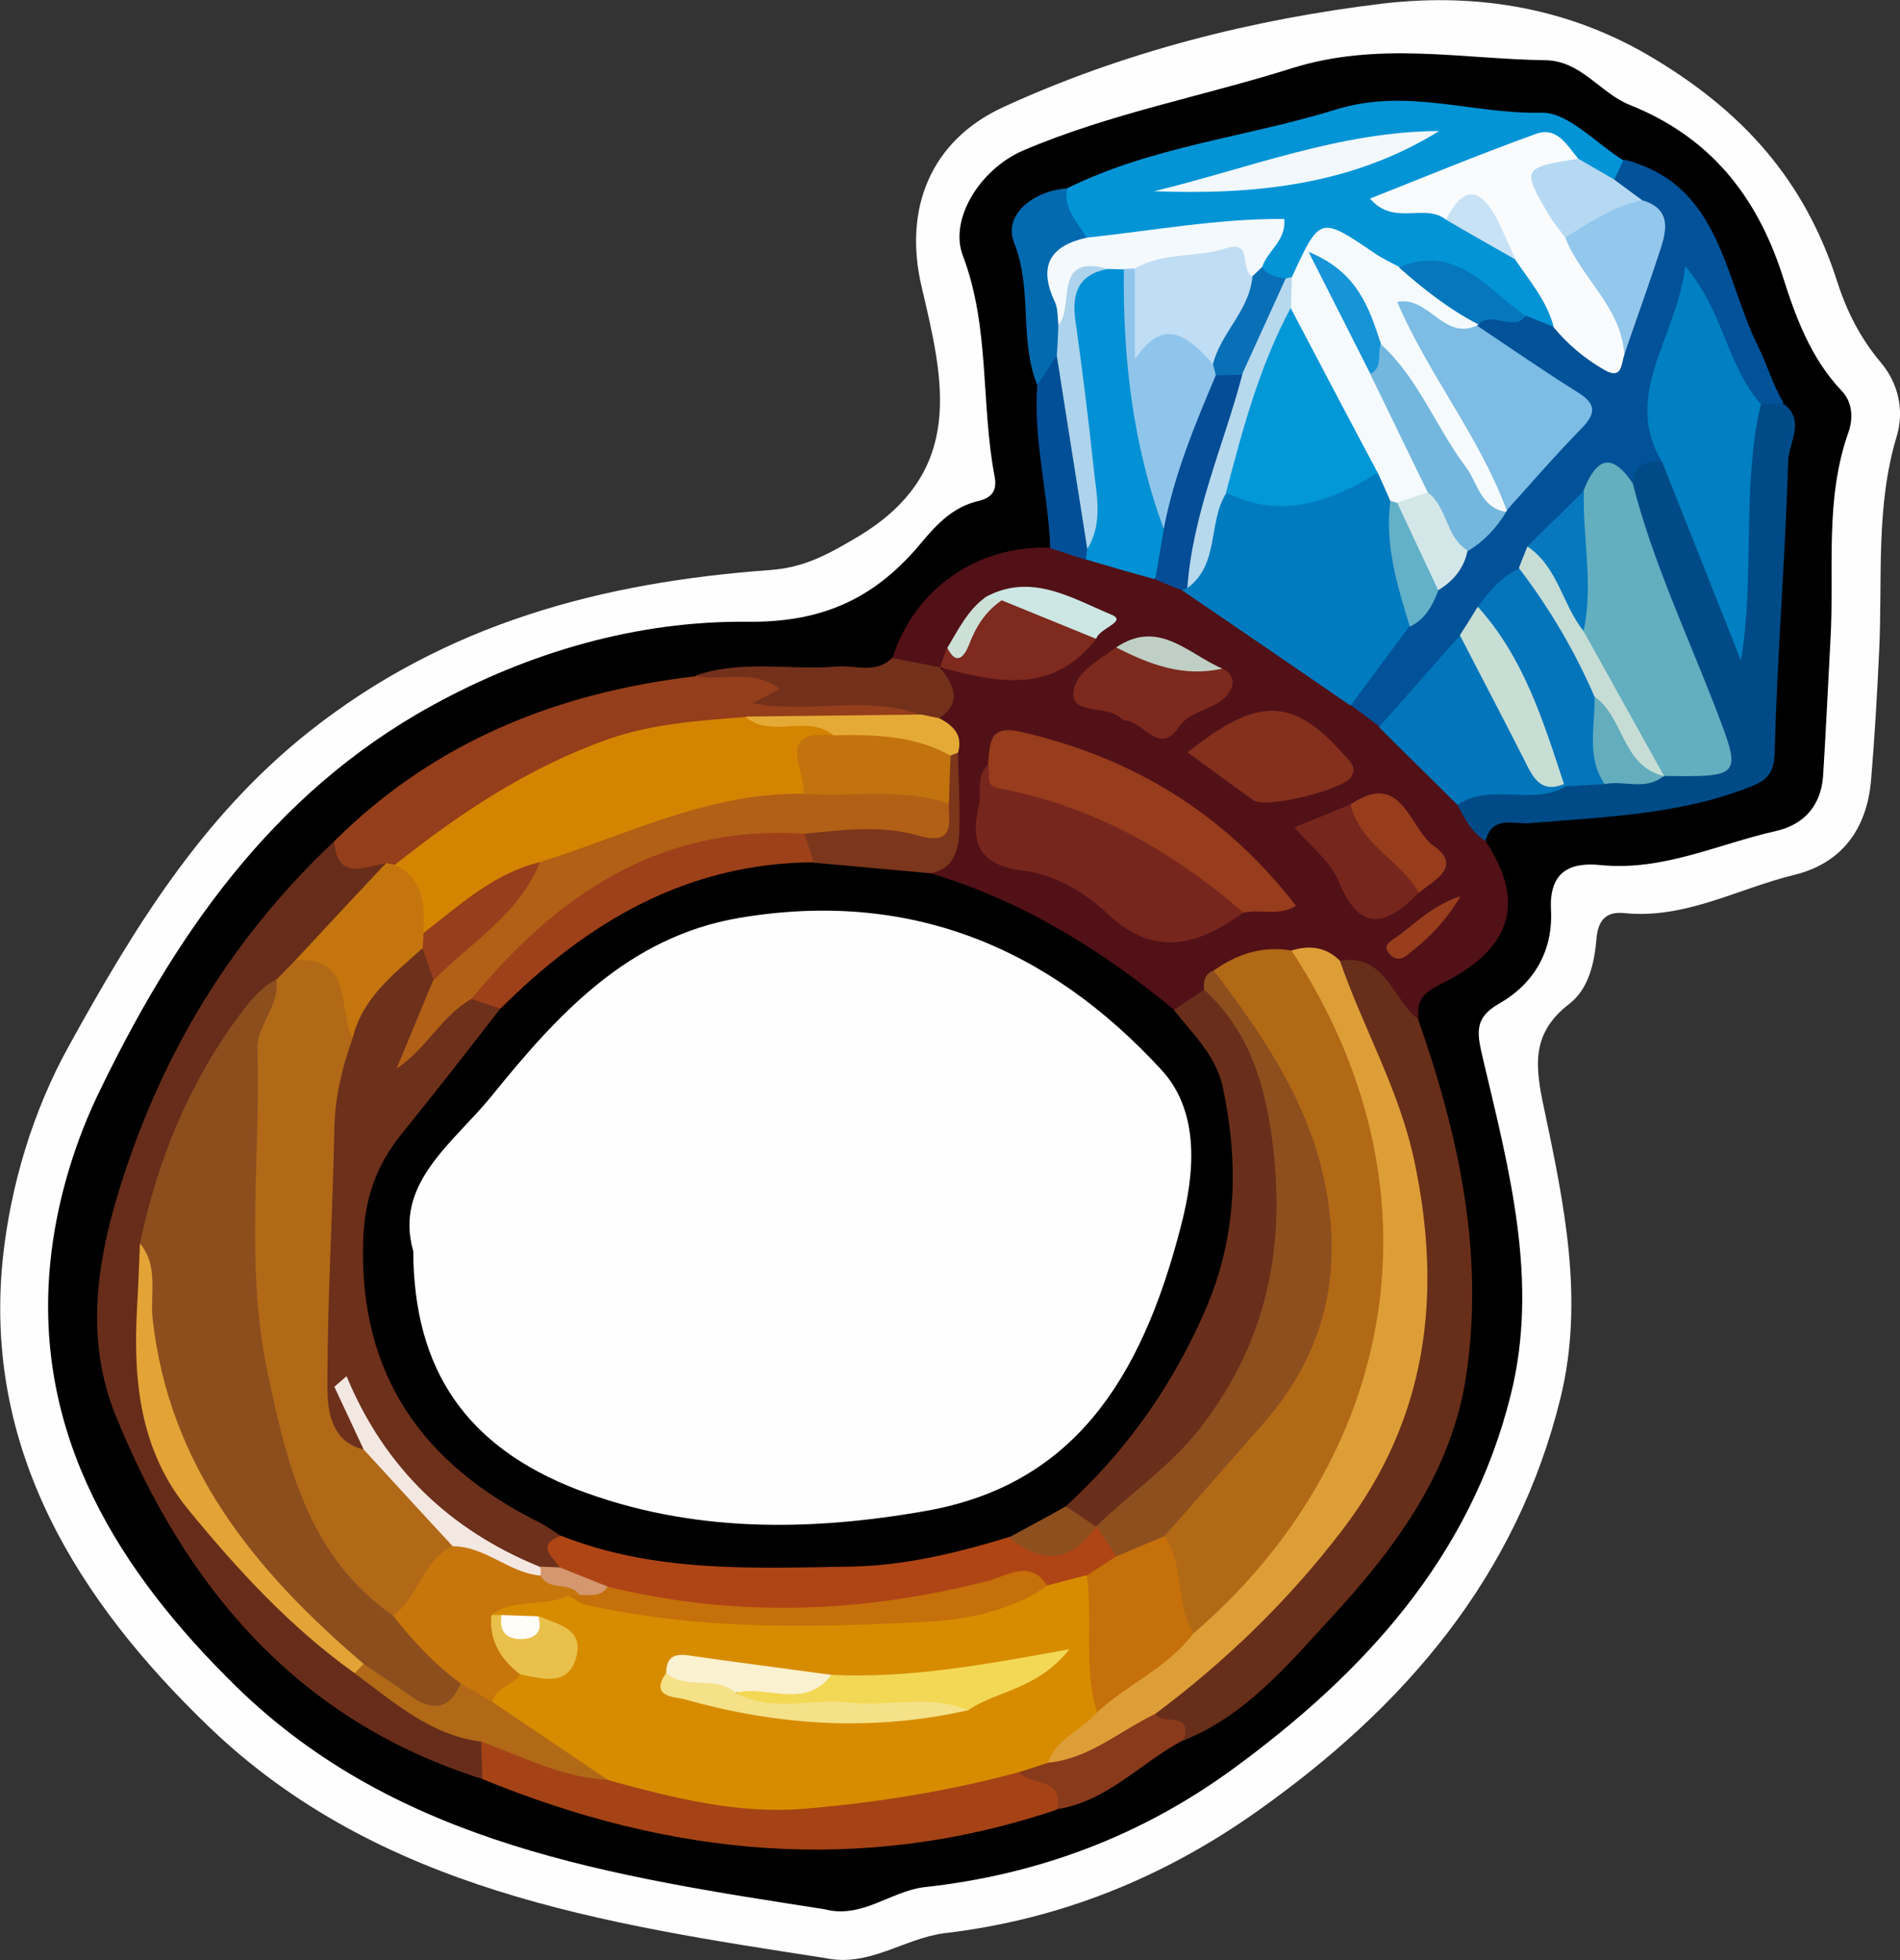 <?xml version="1.0" encoding="utf-8"?>
<!-- Generator: Adobe Illustrator 23.0.2, SVG Export Plug-In . SVG Version: 6.00 Build 0)  -->
<svg version="1.1" id="Camada_1" xmlns="http://www.w3.org/2000/svg" xmlns:xlink="http://www.w3.org/1999/xlink" x="0px" y="0px"
	 viewBox="0 0 46.71 48.17" style="enable-background:new 0 0 46.71 48.17;" xml:space="preserve">
<rect x="0" y="0" width="46.71" height="48.17" fill="#333333" stroke="none"/>
<style type="text/css">
	.st0{fill:#FEFEFE;}
	.st1{fill:#511117;}
	.st2{fill:#672D1A;}
	.st3{fill:#0394D6;}
	.st4{fill:#672E1A;}
	.st5{fill:#015298;}
	.st6{fill:#004B87;}
	.st7{fill:#943E1B;}
	.st8{fill:#A54316;}
	.st9{fill:#73311C;}
	.st10{fill:#046AAF;}
	.st11{fill:#883A1B;}
	.st12{fill:#034F97;}
	.st13{fill:#010000;}
	.st14{fill:#B26916;}
	.st15{fill:#DE9E37;}
	.st16{fill:#007BBF;}
	.st17{fill:#8E4F1E;}
	.st18{fill:#692F1B;}
	.st19{fill:#77261D;}
	.st20{fill:#973C1C;}
	.st21{fill:#0291D4;}
	.st22{fill:#0176BB;}
	.st23{fill:#84301D;}
	.st24{fill:#7D291D;}
	.st25{fill:#7F2A1F;}
	.st26{fill:#054D96;}
	.st27{fill:#7C361C;}
	.st28{fill:#973D1C;}
	.st29{fill:#E5AA35;}
	.st30{fill:#CCE7E3;}
	.st31{fill:#C0CFC5;}
	.st32{fill:#993E1D;}
	.st33{fill:#CDE0D8;}
	.st34{fill:#8D4E1E;}
	.st35{fill:#B16917;}
	.st36{fill:#E3A336;}
	.st37{fill:#C4750E;}
	.st38{fill:#F5FAFC;}
	.st39{fill:#F9FBFD;}
	.st40{fill:#F3F9FC;}
	.st41{fill:#F2F8FC;}
	.st42{fill:#B6D9EE;}
	.st43{fill:#B6D9F3;}
	.st44{fill:#0677BC;}
	.st45{fill:#0970B7;}
	.st46{fill:#C8E2F5;}
	.st47{fill:#63AEBF;}
	.st48{fill:#007FC2;}
	.st49{fill:#7CBCE5;}
	.st50{fill:#0575BB;}
	.st51{fill:#74B7DE;}
	.st52{fill:#94C7EC;}
	.st53{fill:#C7DED5;}
	.st54{fill:#C6DDD6;}
	.st55{fill:#0578BE;}
	.st56{fill:#D3E6E8;}
	.st57{fill:#63B0C9;}
	.st58{fill:#63ADBD;}
	.st59{fill:#D48400;}
	.st60{fill:#D78C00;}
	.st61{fill:#ADD4EC;}
	.st62{fill:#6D301B;}
	.st63{fill:#AF4515;}
	.st64{fill:#9E4019;}
	.st65{fill:#C5700B;}
	.st66{fill:#0297D7;}
	.st67{fill:#90C5EB;}
	.st68{fill:#B16016;}
	.st69{fill:#C3730E;}
	.st70{fill:#C7760C;}
	.st71{fill:#F3E7E1;}
	.st72{fill:#973E1C;}
	.st73{fill:#1594D8;}
	.st74{fill:#BFDDF4;}
	.st75{fill:#F3D855;}
	.st76{fill:#F5E188;}
	.st77{fill:#FAF1D0;}
	.st78{fill:#E9C04B;}
	.st79{fill:#FEFDF8;}
	.st80{fill:#D4976E;}
</style>
<g>
	<path class="st0" d="M20.29,48.12c-5.44-0.84-10.97-1.66-15.16-5.69c-3.2-3.08-5.55-6.79-5.06-11.51c0.19-1.78,0.73-3.6,1.62-5.21
		c1.58-2.86,3.25-5.62,5.91-7.73c3.36-2.66,7.2-3.67,11.32-3.97c0.85-0.06,1.43-0.38,2.17-0.82c2.68-1.6,2.1-3.87,1.57-6.13
		c-0.46-1.93,0.22-3.61,2.01-4.43c2.96-1.36,6.15-2.16,9.31-2.54c2.1-0.25,4.38,0.01,6.53,1.26c2.34,1.37,3.86,3.08,4.66,5.58
		c0.23,0.72,0.57,1.39,1.07,1.98c0.43,0.51,0.58,1.18,0.39,1.81c-0.52,1.72-0.35,3.48-0.43,5.23c-0.05,1.07-0.11,2.14-0.2,3.21
		c-0.1,1.19-0.7,2.05-1.89,2.34c-1.39,0.34-2.68,1.09-4.17,0.94c-0.47-0.05-0.65,0.19-0.69,0.61c-0.05,0.61-0.19,1.25-0.67,1.62
		c-0.95,0.73-0.84,1.54-0.62,2.57c0.49,2.33,0.99,4.69,0.41,7.09c-1.08,4.42-3.83,7.61-7.46,10.18c-2.33,1.65-4.88,2.67-7.7,3
		C22.22,47.64,21.36,48.35,20.29,48.12z"/>
	<path d="M20.27,46.92c-5.2-0.81-10.48-1.58-14.46-5.47c-2.87-2.81-5.01-6.16-4.57-10.46c0.14-1.36,0.54-2.75,1.12-3.99
		c1.88-3.94,4.31-7.49,8.26-9.66c2.4-1.32,5.06-2.09,7.77-2.06c1.88,0.02,3.15-0.61,4.25-1.93c0.39-0.47,0.8-0.9,1.42-1.04
		c0.33-0.08,0.46-0.26,0.39-0.61c-0.34-1.79-0.11-3.66-0.78-5.42c-0.34-0.89,0.42-2.12,1.48-2.58c2.13-0.91,4.41-1.33,6.6-2.02
		c2.13-0.67,4.16-0.23,6.24-0.2c0.88,0.01,1.35,0.81,2.08,1.1c1.95,0.78,3.11,2.21,3.75,4.19c0.32,1.01,0.69,2.03,1.46,2.84
		c0.27,0.28,0.28,0.69,0.16,1.02c-0.59,1.67-0.34,3.4-0.44,5.1c-0.06,1.11-0.11,2.22-0.18,3.33c-0.05,0.73-0.46,1.2-1.15,1.36
		c-1.43,0.32-2.78,0.99-4.31,0.84c-0.78-0.08-1.28,0.17-1.23,1.11c0.05,0.99-0.41,1.8-1.27,2.29c-0.65,0.37-0.54,0.76-0.4,1.37
		c0.64,2.71,1.38,5.46,0.68,8.25c-0.99,3.99-3.61,6.84-6.84,9.2c-2.28,1.66-4.82,2.6-7.6,2.9C21.88,46.49,21.18,47.16,20.27,46.92z"
		/>
	<path class="st1" d="M21.94,16.17c0.54-1.7,2.09-2.78,3.88-2.71c0.34-0.19,0.66-0.01,0.99,0.06c0.53,0.17,1.09,0.27,1.62,0.46
		c0.26,0.1,0.52,0.22,0.76,0.36c1.35,0.96,2.88,1.64,4.1,2.79c0.25,0.21,0.53,0.38,0.78,0.59c0.63,0.61,1.25,1.22,1.85,1.85
		c0.32,0.3,0.42,0.73,0.6,1.1c0.95,1.42,0.68,2.54-0.84,3.38c-0.41,0.23-0.91,0.35-0.8,0.99c-0.88-0.09-1.04-1.31-2-1.26
		c-0.37-0.06-0.73-0.13-1.11-0.12c-0.58-0.03-1.14,0.06-1.63,0.39c-0.18,0.12-0.29,0.3-0.42,0.47c-0.25,0.27-0.56,0.38-0.92,0.41
		c-0.15-0.05,0.01,0.07-0.12-0.01c-1.83-1.22-3.64-2.48-5.76-3.19c-0.1-0.03-0.1-0.2-0.09-0.32c0.61-0.81,0.44-1.75,0.46-2.66
		c0.05-0.39-0.18-0.71-0.28-1.07c0.17-0.43-0.06-0.93,0.2-1.35c0.35-0.17,0.71-0.04,1.04,0.02c0.98,0.2,1.78-0.03,2.41-0.82
		c-0.48-1.01-1.33-0.75-2.13-0.62c-0.49,0.25-0.7,0.73-1.01,1.14c-0.15,0.16-0.33,0.29-0.48,0.45
		C22.59,16.63,22.24,16.48,21.94,16.17z"/>
	<path class="st2" d="M11.86,43.72c-4.54-1.43-7.3-4.7-9.02-8.94c-0.73-1.81-0.49-3.68,0.1-5.57c1.03-3.32,2.75-6.15,5.26-8.52
		c0.37,0.29,0.85,0.31,1.26,0.5c-0.18,1.23-1.38,1.66-2.01,2.54c-0.2,0.2-0.4,0.4-0.59,0.6c-1.7,1.8-2.66,3.95-3.09,6.37
		c-0.03,0.4,0.03,0.81-0.03,1.2c-0.52,3.6,1.5,5.94,3.99,8.05c0.37,0.31,0.72,0.63,1.09,0.94c0.95,0.81,2.13,1.26,3.14,1.97
		C12.1,43.15,12.1,43.45,11.86,43.72z"/>
	<path class="st3" d="M26.23,4.63c2.1-1.04,4.43-1.26,6.62-1.94c1.75-0.54,3.37,0.12,5.04,0.08c0.66-0.02,1.35,0.76,2.02,1.17
		c0.11,0.27-0.03,0.42-0.25,0.54c-0.43,0.02-0.73-0.26-1.07-0.45c-0.41-0.4-0.86-0.47-1.4-0.24c-0.87,0.36-1.75,0.69-2.63,1.12
		c0.38,0,0.74,0.1,1.07,0.27c0.59,0.33,1.15,0.71,1.75,1.03c0.52,0.5,1,1.01,0.9,1.82c-0.28,0.21-0.55,0.09-0.81-0.05
		c-0.99-0.6-1.85-1.51-3.18-1.28c-0.12-0.02-0.26-0.02-0.34-0.1c-0.88-0.83-1.6-0.69-2.2,0.33c-0.11,0.04-0.23,0.06-0.35,0.06
		c-0.26-0.04-0.44-0.16-0.49-0.44c0.25-0.74,0-0.96-0.77-0.86c-1.16,0.15-2.31,0.53-3.51,0.25C26.18,5.61,25.86,5.22,26.23,4.63z"/>
	<path class="st4" d="M32.94,23.61c1.13-0.18,1.29,0.95,1.92,1.43c1.01,2.87,1.65,5.82,1.17,8.86c-0.37,2.31-1.74,4.16-3.29,5.84
		c-1.07,1.16-2.1,2.41-3.64,3.03c-0.19-0.33-0.91-0.21-0.73-0.85c0.91-1.01,1.96-1.86,2.93-2.81c3.67-3.61,4.28-7.8,2.58-12.53
		C33.54,25.61,32.66,24.79,32.94,23.61z"/>
	<path class="st5" d="M37.52,7.76c0.23,0.09,0.46,0.19,0.69,0.28c0.59-0.1,0.83,0.99,1.55,0.44c0.24-0.66,0.42-1.35,0.64-2.02
		c0.15-0.45,0.26-0.92-0.17-1.31c-0.21-0.23-0.62-0.31-0.54-0.75c0.08-0.16,0.15-0.32,0.23-0.48c2.38,0.6,2.46,2.89,3.3,4.59
		c0.22,0.44,0.36,0.94,0.62,1.38c-0.13,0.15-0.29,0.18-0.48,0.15c-1.09-0.53-1.11-1.75-1.71-2.66c-0.59,1.27-1.06,2.52-0.66,3.92
		c-0.2,0.28-0.5,0.42-0.78,0.58c-0.37,0.03-0.81-0.22-1.08,0.25c-0.43,0.51-0.93,0.94-1.37,1.43c-0.13,0.16-0.24,0.33-0.35,0.5
		c-0.27,0.36-0.63,0.65-0.86,1.04c-0.17,0.26-0.35,0.51-0.51,0.78c-0.63,0.73-1.19,1.55-2.12,1.98c-0.23-0.17-0.46-0.35-0.7-0.52
		c0.04-0.9,0.77-1.37,1.25-1.99c0.3-0.28,0.51-0.64,0.76-0.96c0.28-0.29,0.54-0.59,0.75-0.94c0.25-0.33,0.56-0.6,0.82-0.93
		c0.06-0.09,0.13-0.17,0.19-0.26c0.31-0.45,0.7-0.85,1.08-1.24c0.82-0.85,0.79-1.01-0.23-1.67c-0.52-0.34-1.12-0.59-1.49-1.12
		c-0.06-0.09-0.09-0.2-0.1-0.31C36.6,7.34,37.09,7.79,37.52,7.76z"/>
	<path class="st6" d="M43.29,9.93c0.18-0.01,0.36-0.01,0.54-0.02c0.58,0.42,0.14,0.97,0.13,1.43c-0.07,2.38-0.27,4.75-0.33,7.13
		c-0.01,0.65-0.29,0.75-0.77,0.93c-1.7,0.63-3.48,0.68-5.26,0.83c-0.39,0.03-0.92-0.2-1.08,0.44c-0.34-0.22-0.52-0.55-0.69-0.9
		c0.25-0.59,0.79-0.54,1.29-0.58c0.42-0.03,0.85,0.03,1.27-0.11c0.31-0.08,0.62-0.11,0.94-0.11c0.47-0.01,0.95,0.05,1.41-0.1
		c0.11-0.04,0.22-0.06,0.34-0.08c1.17-0.21,1.22-0.28,0.8-1.36c-0.56-1.45-1.17-2.87-1.68-4.34c-0.14-0.4-0.4-0.81-0.05-1.23
		c0.02-0.48,0.35-0.53,0.73-0.51c0.54,0.17,0.66,0.66,0.81,1.11c0.31,0.89,0.64,1.78,1.04,2.67c0-1.17-0.03-2.31,0.01-3.46
		C42.75,11.05,42.73,10.4,43.29,9.93z"/>
	<path class="st7" d="M9.49,21.22c-0.53,0.07-1.19,0.44-1.28-0.54c2.46-2.45,5.48-3.66,8.88-4.06c0.58-0.18,1.18-0.09,1.77-0.06
		c0.27,0.01,0.45,0.21,0.41,0.48c-0.02,0.14-0.2,0.22-0.37,0.15c-0.04-0.01-0.06-0.05-0.09-0.07c0.01,0.02,0.02,0.05,0.06,0.17
		c0.92-0.32,1.89-0.33,2.86-0.24c0.38,0.04,0.93-0.06,0.91,0.62c-1.3,0.57-2.67,0.14-4,0.28c-2.72-0.04-5.1,0.92-7.28,2.47
		c-0.48,0.34-0.91,0.77-1.51,0.92C9.71,21.33,9.59,21.3,9.49,21.22z"/>
	<path class="st8" d="M11.86,43.72c-0.01-0.3-0.02-0.61-0.03-0.91c1.18-0.19,2.15,0.69,3.3,0.67c2.86,0.84,5.72,0.7,8.58,0.03
		c0.42-0.1,0.85-0.22,1.29-0.17c0.52,0.21,1.44,0.07,0.99,1.13C21.18,46.09,16.48,45.62,11.86,43.72z"/>
	<path class="st9" d="M22.64,17.57c-1.32-0.5-2.71-0.02-4.14-0.29c0.24-0.12,0.43-0.22,0.68-0.35c-0.69-0.51-1.44-0.17-2.1-0.32
		c1.15-0.41,2.34-0.13,3.5-0.23c0.45-0.04,0.95,0.19,1.35-0.21c0.39,0.08,0.79,0.15,1.18,0.23l0,0c0.33,0.43,0.57,0.85-0.03,1.26
		C22.91,17.75,22.76,17.73,22.64,17.57z"/>
	<path class="st10" d="M26.23,4.63c-0.09,0.51,0.27,0.84,0.49,1.22c-0.79,0.6-0.46,1.42-0.43,2.19c0,0.24-0.04,0.47-0.1,0.7
		c-0.17,0.3-0.15,0.78-0.69,0.72c-0.45-1.11-0.11-2.34-0.57-3.5C24.66,5.29,25.39,4.69,26.23,4.63z"/>
	<path class="st11" d="M25.99,44.46c0.17-0.81-0.68-0.56-0.95-0.92c0.14-0.29,0.42-0.4,0.7-0.49c0.97-0.07,1.64-1.01,2.66-0.94
		c0.16,0.3,0.94-0.07,0.7,0.65C28.05,43.31,27.23,44.27,25.99,44.46z"/>
	<path class="st12" d="M25.5,9.46c0.16-0.24,0.32-0.49,0.49-0.73c0.71,0.85,0.56,1.94,0.77,2.92c0.12,0.57,0.15,1.17,0.15,1.76
		c-0.04,0.13-0.1,0.25-0.2,0.35c-0.3-0.1-0.59-0.19-0.89-0.29C25.77,12.12,25.4,10.81,25.5,9.46z"/>
	<path class="st13" d="M22.87,21.46c2.25,0.67,4.2,1.88,6,3.36c0.76,0.17,1.1,0.76,1.32,1.41c0.56,1.67,0.69,3.36,0.1,5.04
		c-0.79,2.3-1.96,4.36-3.91,5.89c-0.52,0.38-1.11,0.63-1.69,0.9c-3.63,1.08-7.27,1.13-10.9,0c-1.61-0.82-3.04-1.84-4.13-3.34
		c-1.3-1.79-1.38-5.3-0.02-7.03c0.81-1.03,1.66-2.03,2.43-3.09c2.2-2.31,4.83-3.68,8.07-3.74C21.08,20.93,22.04,20.89,22.87,21.46z"
		/>
	<path class="st14" d="M29.84,23.85c0.58-0.41,1.2-0.61,1.91-0.49c1.11,0.62,1.47,1.79,1.82,2.84c1.67,5.08,0.47,9.54-3.13,13.42
		c-0.3,0.32-0.65,0.6-1.12,0.63c-0.86-0.61-0.63-1.6-0.83-2.43c0.03-0.53,0.39-0.85,0.73-1.19c0.45-0.45,0.83-0.97,1.27-1.42
		c2.9-3.03,2.25-6.88-0.05-9.99C30.13,24.81,29.75,24.43,29.84,23.85z"/>
	<path class="st15" d="M29.33,40.15c4.99-4.28,6.29-10.91,2.42-16.79c0.44-0.14,0.85-0.09,1.19,0.25c0.57,1.65,1.46,3.17,1.83,4.92
		c0.7,3.3,0.32,6.34-1.77,9.07c-1.32,1.73-2.86,3.22-4.6,4.52c-0.88,0.42-1.63,1.11-2.65,1.2c-0.12-0.81,0.63-0.98,1.04-1.4
		C27.61,41.29,28.35,40.54,29.33,40.15z"/>
	<path class="st16" d="M34.65,15.39c-0.48,0.65-0.97,1.3-1.45,1.95c-1.38-0.95-2.77-1.9-4.15-2.84c0.02-0.05,0.03-0.11,0.05-0.16
		c0.46-0.71,0.29-1.69,0.96-2.32c1.36,0.28,2.62-0.22,3.92-0.47c0.3,0.19,0.41,0.47,0.47,0.8C34.3,13.38,34.98,14.35,34.65,15.39z"
		/>
	<path class="st17" d="M29.84,23.85c1.18,1.56,2.28,3.15,2.71,5.12c0.49,2.27,0.04,4.26-1.48,6c-0.81,0.93-1.63,1.85-2.44,2.78
		c-0.22,0.57-0.67,0.71-1.23,0.65c-0.42-0.18-0.51-0.53-0.52-0.93c0.34-0.76,1.08-1.15,1.61-1.73c1.45-1.55,2.61-3.29,2.57-5.49
		c-0.03-1.85,0.06-3.79-1.26-5.37c-0.13-0.15-0.12-0.38-0.2-0.56C29.58,24.11,29.62,23.93,29.84,23.85z"/>
	<path class="st18" d="M29.6,24.32c1.14,1.04,1.52,2.38,1.7,3.89c0.3,2.56-0.2,4.84-1.8,6.89c-0.74,0.95-1.72,1.6-2.56,2.42
		c-0.05,0.02-0.11,0.04-0.16,0.06c-0.31-0.07-0.52-0.23-0.58-0.56c1.49-1.36,2.62-2.96,3.43-4.82c0.78-1.8,0.83-3.61,0.43-5.49
		c-0.17-0.78-0.74-1.3-1.2-1.89C29.11,24.65,29.36,24.49,29.6,24.32z"/>
	<path class="st19" d="M30.57,22.43c-1.11,0.79-2.18,1.13-3.35,0.02c-0.57-0.54-1.3-0.96-2.1-1.06c-1.04-0.13-1.27-0.67-1.06-1.58
		c0.08-0.34-0.08-0.72,0.23-1.01c1.47,0.64,3.03,1.05,4.43,1.88C29.49,21.12,30.2,21.59,30.57,22.43z"/>
	<path class="st20" d="M30.57,22.43c-1.75-1.52-3.72-2.63-6.03-3.06c-0.35-0.06-0.18-0.38-0.25-0.58c0.05-0.48-0.01-0.99,0.79-0.81
		c2.76,0.63,5.03,2.01,6.78,4.28C31.43,22.53,30.98,22.33,30.57,22.43z"/>
	<path class="st21" d="M26.7,13.75c0.01-0.09,0.02-0.18,0.03-0.27c0.15-1.23-0.14-2.44-0.35-3.63c-0.13-0.76-0.1-1.5-0.15-2.25
		c-0.04-0.66,0.25-1.06,0.89-1.2c0.22-0.03,0.42,0,0.6,0.13c0.16,0.19,0.25,0.42,0.23,0.66c-0.14,1.98,0.51,3.84,0.84,5.74
		c0.05,0.49-0.03,0.95-0.42,1.3C27.83,14.08,27.27,13.92,26.7,13.75z"/>
	<path class="st22" d="M38.5,19.32c-0.83,0.5-1.85-0.1-2.67,0.46c-0.64-0.64-1.29-1.27-1.93-1.91c0.67-0.75,1.33-1.51,2-2.26
		c0.67,0.21,0.72,0.88,1.01,1.36c0.47,0.76,0.66,1.7,1.51,2.2C38.45,19.22,38.47,19.27,38.5,19.32z"/>
	<path class="st23" d="M29.19,18.49c0.18-0.14,0.28-0.21,0.37-0.28c1.48-1.08,2.31-1,3.51,0.37c0.13,0.15,0.29,0.27,0.15,0.51
		c-0.18,0.31-2.08,0.79-2.4,0.58C30.31,19.31,29.81,18.93,29.19,18.49z"/>
	<path class="st24" d="M30.05,16.43c0.27,0.13,0.32,0.35,0.17,0.58c-0.29,0.46-0.92,0.39-1.24,0.86c-0.48,0.71-0.86-0.13-1.31-0.16
		c-0.04,0-0.08-0.03-0.1-0.05c-0.35-0.33-1.16-0.11-1.18-0.57c-0.03-0.53,0.62-0.86,1.06-1.19C28.37,15.79,29.16,16.38,30.05,16.43z
		"/>
	<path class="st25" d="M26.95,15.7c-1.07,1.38-2.45,1.07-3.84,0.7c0,0,0,0,0,0c0.06-0.16,0.11-0.32,0.17-0.48
		c0.62-0.25,0.71-1.07,1.37-1.28C25.52,14.77,26.35,14.99,26.95,15.7z"/>
	<path class="st26" d="M28.4,14.24c0.07-0.41,0.14-0.82,0.21-1.23c-0.11-1.48,0.28-2.8,1.26-3.94c0.26-0.09,0.5-0.07,0.72,0.1
		c0.18,0.44,0.06,0.86-0.09,1.26c-0.48,1.33-0.89,2.68-1.32,4.02c-0.04,0.02-0.08,0.04-0.13,0.05
		C28.83,14.42,28.62,14.33,28.4,14.24z"/>
	<path class="st19" d="M34.88,21.94c-0.8,0.82-1.45,1-1.98-0.3c-0.19-0.47-0.67-0.83-1.08-1.31c0.52-0.21,0.95-0.38,1.38-0.56
		C33.84,20.43,34.71,20.91,34.88,21.94z"/>
	<path class="st27" d="M22.87,21.46c-0.96-0.09-1.91-0.17-2.87-0.26c-0.19-0.22-0.43-0.43-0.24-0.77c0.73-0.42,1.51-0.37,2.31-0.27
		c0.4,0.05,0.92,0.24,0.97-0.48c0.02-0.36,0.01-0.72,0.19-1.04c0.08-0.11,0.18-0.16,0.32-0.14c0.01,0.67,0.06,1.34,0.03,2.01
		C23.55,20.95,23.41,21.37,22.87,21.46z"/>
	<path class="st28" d="M34.88,21.94c-0.46-0.8-1.44-1.19-1.68-2.17c1.27-0.87,1.44,0.59,2.05,1.02
		C35.96,21.3,35.26,21.63,34.88,21.94z"/>
	<path class="st29" d="M23.55,18.5c-0.06,0.02-0.12,0.04-0.18,0.07c-0.99,0.14-1.94-0.24-2.92-0.26c-0.41-0.13-0.84-0.11-1.25-0.16
		c-0.35-0.04-0.81,0.03-0.86-0.54c1.44-0.02,2.87-0.03,4.31-0.05c0.15,0.03,0.3,0.06,0.44,0.09C23.44,17.83,23.68,18.07,23.55,18.5z
		"/>
	<path class="st30" d="M26.95,15.7c-0.78-0.32-1.55-0.63-2.33-0.95c-0.16,0.09-0.3,0.07-0.42-0.06c1.13-0.64,2.15,0.01,3.11,0.41
		C27.75,15.27,27.01,15.44,26.95,15.7z"/>
	<path class="st31" d="M30.05,16.43c-0.95,0.22-1.79-0.1-2.61-0.52C28.49,15.2,29.22,16.08,30.05,16.43z"/>
	<path class="st32" d="M35.91,22.02c-0.43,0.72-0.88,1.11-1.34,1.47c-0.14,0.11-0.3,0.09-0.42-0.06c-0.14-0.17-0.03-0.26,0.12-0.36
		C34.75,22.75,35.13,22.29,35.91,22.02z"/>
	<path class="st33" d="M24.21,14.69c0.14,0.02,0.28,0.04,0.42,0.06c-0.4,0.27-0.64,0.65-0.81,1.1c-0.09,0.23-0.29,0.56-0.53,0.07
		C23.55,15.49,23.78,15.01,24.21,14.69z"/>
	<path class="st34" d="M3.44,30.56c0.43-2.03,1.19-3.91,2.43-5.59c0.26-0.35,0.53-0.69,0.92-0.9c0.26,0.27,0.18,0.57,0.14,0.89
		c-0.46,3.53-0.54,7.04,0.45,10.53c0.43,1.51,1.17,2.77,2.29,3.84c0.56,0.71,1.36,1.21,1.77,2.05c-0.13,0.73-0.51,0.88-1.18,0.58
		c-0.55-0.25-0.97-0.66-1.48-0.97c-1.53-1.28-2.93-2.66-3.98-4.38c-0.93-1.52-1.2-3.17-1.25-4.89C3.54,31.34,3.68,30.93,3.44,30.56z
		"/>
	<path class="st35" d="M9.66,39.7c-2.08-1.44-2.6-3.71-3.08-5.96c-0.56-2.63-0.17-5.3-0.25-7.96c-0.02-0.6,0.56-1.06,0.46-1.7
		c0.16-0.16,0.31-0.32,0.47-0.48c0.8-0.4,1.17,0.08,1.43,0.72c0.15,0.37,0.11,0.78,0.18,1.16c-0.45,1.78-0.2,3.63-0.53,5.42
		c-0.22,1.17,0.44,2.31,0.12,3.51c-0.09,0.33,0.23,0.74,0.57,0.99c0.74,0.85,1.8,1.43,2.17,2.59C10.75,38.62,10.59,39.51,9.66,39.7z
		"/>
	<path class="st36" d="M3.44,30.56c0.46,0.54,0.25,1.22,0.31,1.83c0.4,3.66,2.53,6.23,5.19,8.5c0.07,0.21,0.03,0.32-0.22,0.23
		C7.15,40,5.85,38.59,4.63,37.1c-1.2-1.46-1.36-3.19-1.26-4.98C3.4,31.6,3.42,31.08,3.44,30.56z"/>
	<path class="st37" d="M8.67,25.51c-0.38-0.71,0.04-2-1.41-1.91c0.74-0.8,1.48-1.59,2.23-2.39c0.07,0.01,0.15,0.03,0.22,0.04
		c0.97,0.11,0.98,0.82,0.98,1.55c-0.01,0.18-0.05,0.36-0.12,0.53C9.98,24.09,9.36,24.83,8.67,25.51z"/>
	<path class="st35" d="M8.72,41.12c0.07-0.08,0.15-0.15,0.22-0.23c0.39,0.27,0.79,0.53,1.17,0.8c0.54,0.38,0.95,0.31,1.22-0.32
		c0.39-0.18,0.63,0.13,0.93,0.26c0.63,0.4,1.26,0.82,1.89,1.21c0.34,0.21,0.83,0.34,0.8,0.9c-1.13-0.05-2.11-0.58-3.13-0.94
		C10.58,42.64,9.68,41.83,8.72,41.12z"/>
	<path class="st38" d="M34.18,12.31c-0.1-0.23-0.2-0.46-0.31-0.69c-1.04-1.23-1.78-2.63-2.34-4.13C31.5,7.22,31.58,7,31.76,6.81
		c0.69-1.5,0.69-1.5,2.03-0.59c0.19,0.13,0.4,0.23,0.61,0.34c0.79,0.27,1.49,0.67,1.95,1.4l-0.03,0.04
		c-0.49,0.38-0.49,0.38-1.49-0.2c0.64,1.11,1.26,2.21,1.9,3.31c0.25,0.43,0.62,0.86,0.32,1.43l-0.02,0.03
		c-0.72,0.29-0.86-0.36-1.11-0.73c-0.71-1.08-1.34-2.21-2.11-3.24c-0.34-0.52-0.51-1.14-1-1.76c0.44,0.84,0.78,1.55,1.14,2.24
		c0.41,0.96,1.02,1.83,1.32,2.84c-0.01,0.57-0.43,0.53-0.81,0.55C34.33,12.45,34.24,12.4,34.18,12.31z"/>
	<path class="st39" d="M39.93,8.73c-0.08,0.23-0.05,0.61-0.49,0.36c-0.47-0.27-0.89-0.62-1.24-1.04c-0.16-0.64-0.59-1.14-0.95-1.67
		c-0.18-0.25-0.48-0.41-0.59-0.7c-0.25-0.66-0.68-0.46-1.11-0.28c-0.52-0.42-1.28,0.17-1.87-0.52c1.39-0.55,2.72-1.1,4.08-1.59
		c0.52-0.19,0.77,0.29,1.04,0.61c-1.12,0.58-0.5,1.24-0.08,1.88C39.19,6.74,40.28,7.44,39.93,8.73z"/>
	<path class="st40" d="M27.63,6.62c-0.13,0-0.26-0.01-0.39-0.01c-0.55,0.05-1.03,0.16-0.9,0.91c0.03,0.2,0.07,0.51-0.32,0.48
		C26,7.8,26.01,7.58,25.93,7.41c-0.41-0.87-0.12-1.37,0.79-1.57c1.61-0.17,3.21-0.47,4.85-0.46c0.06,0.53-0.41,0.78-0.54,1.18
		c-0.07,0.16-0.15,0.3-0.36,0.3c-0.87-0.84-1.82-0.05-2.73-0.13C27.83,6.71,27.73,6.67,27.63,6.62z"/>
	<path class="st41" d="M35.38,3.22c-2.16,1.34-4.55,1.57-7.01,1.48C30.69,4.14,32.94,3.23,35.38,3.22z"/>
	<path class="st42" d="M31.76,6.81c-0.01,0.25-0.02,0.51-0.02,0.76c-0.3,1.6-0.79,3.12-1.59,4.54c-0.46,0.72-0.16,1.76-0.96,2.34
		c0.13-1.83,0.89-3.5,1.35-5.24c0.02-0.95,0.26-1.79,1.08-2.37C31.66,6.83,31.71,6.82,31.76,6.81z"/>
	<path class="st43" d="M38.48,5.84c-0.14-0.19-0.29-0.37-0.41-0.57c-0.66-1.13-0.65-1.15,0.73-1.37c0.29,0.17,0.59,0.34,0.88,0.51
		c0.23,0.17,0.46,0.34,0.69,0.51C39.84,5.44,39.25,5.82,38.48,5.84z"/>
	<path class="st44" d="M36.34,7.97c-0.72-0.37-1.35-0.87-1.95-1.4c1.42-0.59,2.18,0.54,3.12,1.2C37.18,8.16,36.69,7.63,36.34,7.97z"
		/>
	<path class="st45" d="M31.61,6.84c-0.36,0.79-0.72,1.58-1.08,2.37c-0.21,0-0.43,0.01-0.64,0.01c-0.11-0.06-0.18-0.16-0.21-0.27
		c0.07-0.87,0.58-1.52,1.11-2.16c0.08-0.08,0.16-0.15,0.24-0.23C31.16,6.78,31.39,6.81,31.61,6.84z"/>
	<path class="st46" d="M35.55,5.4c0.42-0.85,0.84-0.81,1.26,0c0.16,0.32,0.3,0.65,0.45,0.98C36.68,6.05,36.11,5.73,35.55,5.4z"/>
	<path class="st47" d="M40.14,11.88c0.48,1.88,1.3,3.63,2,5.43c0.69,1.79,0.71,1.78-1.24,1.76c-1.2-0.96-1.72-2.32-2.17-3.72
		c-0.04-1.1-0.36-2.22,0.2-3.29C39.23,11.28,39.61,11.08,40.14,11.88z"/>
	<path class="st48" d="M43.29,9.93c-0.48,2.06-0.14,4.17-0.49,6.3c-0.64-1.62-1.29-3.24-1.93-4.86c-1.02-1.68,0.36-3.06,0.56-4.83
		C42.37,7.64,42.46,9,43.29,9.93z"/>
	<path class="st49" d="M37.04,12.54c-0.67-1.82-1.93-3.34-2.69-5.12c0.77-0.16,1.14,0.96,1.96,0.58c0.82,0.55,1.63,1.11,2.46,1.63
		c0.46,0.28,0.49,0.51,0.11,0.9C38.24,11.18,37.65,11.87,37.04,12.54z"/>
	<path class="st50" d="M39.44,19.27c-0.31,0.02-0.63,0.03-0.94,0.05c0,0-0.05-0.05-0.05-0.05c-0.92-1.35-1.45-2.89-2.12-4.36
		c0.28-0.37,0.58-0.73,1.01-0.94c0.54,0.01,0.71,0.46,0.91,0.83c0.42,0.8,0.96,1.54,1.22,2.42C39.49,17.9,39.66,18.59,39.44,19.27z"
		/>
	<path class="st51" d="M35.1,12.1c-0.47-0.97-0.94-1.93-1.41-2.9c0.13-0.23-0.06-0.57,0.26-0.74c0.93,0.85,1.35,2.04,2.09,3.02
		c0.29,0.39,0.36,1,0.99,1.1c-0.24,0.39-0.54,0.72-0.94,0.96C35.22,13.42,35.34,12.63,35.1,12.1z"/>
	<path class="st52" d="M38.48,5.84c0.6-0.38,1.19-0.77,1.89-0.92c0.72,0.21,0.61,0.73,0.44,1.24c-0.28,0.86-0.59,1.71-0.88,2.56
		C39.87,7.56,38.88,6.85,38.48,5.84z"/>
	<path class="st53" d="M36.33,14.91c1.13,1.25,1.61,2.81,2.12,4.36c-0.58,0.23-0.76-0.16-0.97-0.58c-0.52-1.03-1.06-2.05-1.59-3.08
		C36.04,15.38,36.19,15.14,36.33,14.91z"/>
	<path class="st54" d="M39.2,17.12c-0.49-1.13-1.11-2.18-1.86-3.16c0.07-0.18,0.14-0.36,0.21-0.53c1.09,0.27,1.15,1.23,1.38,2.08
		c0.66,1.19,1.32,2.37,1.98,3.56c0,0-0.01,0.01-0.01,0.01c-0.73,0.24-0.92-0.35-1.22-0.78C39.44,17.94,39.41,17.49,39.2,17.12z"/>
	<path class="st55" d="M38.93,15.51c-0.52-0.65-0.63-1.58-1.38-2.08c0.46-0.46,0.93-0.91,1.39-1.37
		C38.9,13.21,39.18,14.36,38.93,15.51z"/>
	<path class="st56" d="M35.1,12.1c0.49,0.37,0.44,1.1,0.98,1.43c-0.09,0.44-0.35,0.75-0.73,0.98c-0.67-0.56-1.08-1.24-1.01-2.15
		C34.6,12.27,34.85,12.18,35.1,12.1z"/>
	<path class="st57" d="M34.35,12.36c0.34,0.72,0.67,1.43,1.01,2.15c-0.14,0.37-0.32,0.71-0.7,0.89c-0.31-1.01-0.62-2.01-0.48-3.09
		C34.24,12.32,34.29,12.34,34.35,12.36z"/>
	<path class="st58" d="M39.2,17.12c0.73,0.51,0.67,1.7,1.7,1.95c-0.44,0.37-0.97,0.1-1.45,0.2C38.99,18.6,39.22,17.84,39.2,17.12z"
		/>
	<path class="st59" d="M10.41,22.93c0.03-0.67,0.02-1.32-0.7-1.68c1.6-1.27,3.28-2.39,5.23-3.08c1.11-0.39,2.25-0.46,3.39-0.55
		c0.64,0.54,1.52-0.08,2.16,0.45c-0.71,0.3-0.35,1.14-0.78,1.58c-2.14,0.35-4.16,1.11-6.21,1.75C12.3,21.57,11.61,22.77,10.41,22.93
		z"/>
	<path class="st60" d="M14.96,43.75c-0.95-0.64-1.91-1.28-2.86-1.93c-0.12-0.55,0.33-0.65,0.67-0.84c0.33-0.14,0.9,0.14,0.98-0.43
		c0.05-0.39-0.34-0.47-0.66-0.54c-0.29-0.04-0.59-0.05-0.86-0.17c-0.12-0.06-0.19-0.17-0.19-0.31c0.57-0.61,1.33-0.46,2.04-0.51
		c3.84,0.69,7.67,1.1,11.47-0.23c0.36-0.13,0.72-0.3,1.13-0.16c0.65,1.1,0.48,2.28,0.29,3.46c-0.39,0.43-0.99,0.64-1.21,1.23
		c-0.24,0.08-0.47,0.16-0.71,0.23c-1.73,0.47-3.49,0.75-5.27,0.9C18.13,44.59,16.54,44.18,14.96,43.75z"/>
	<path class="st61" d="M26.02,7.99c0.41-0.46-0.16-1.77,1.22-1.38c-0.73,0.13-0.9,0.6-0.8,1.28c0.17,1.21,0.32,2.42,0.45,3.64
		c0.07,0.66,0.23,1.33-0.16,1.96c-0.25-1.59-0.5-3.17-0.75-4.75C26,8.48,26.01,8.23,26.02,7.99z"/>
	<path class="st0" d="M10.16,30.75c-0.48-1.68,0.99-2.66,1.93-3.82c1.61-1.99,3.34-3.9,6.07-4.37c4.17-0.71,7.61,0.7,10.4,3.74
		c0.97,1.06,0.79,2.61,0.48,3.8c-0.99,3.89-2.72,6.4-6.27,7.03c-2.89,0.51-5.78,0.54-8.57-0.52C11.48,35.56,10.17,33.68,10.16,30.75
		z"/>
	<path class="st62" d="M8.67,25.51c0.24-0.99,1.01-1.57,1.71-2.2c0.28,0.16,0.38,0.43,0.44,0.72c0.08,0.62-0.32,1.07-0.62,1.63
		c0.37-0.57,0.7-1.09,1.35-1.24c0.31,0,0.56,0.12,0.74,0.38c-0.8,1.03-1.6,2.06-2.42,3.07c-0.61,0.76-0.9,1.55-0.94,2.58
		C8.81,33.8,10.4,36,13.29,37.43c0.17,0.09,0.33,0.21,0.49,0.31c-0.15,0.27,0.15,0.59-0.08,0.85c-0.15,0.08-0.3,0.11-0.47,0.09
		c-2.01-0.64-3.36-2.05-4.39-3.76c-0.08-0.2-0.19,0.03-0.05-0.05c0.02-0.01,0.05,0.01,0.07,0.09c0.07,0.21,0.26,0.42,0.08,0.66
		c-0.77-0.17-0.88-0.91-0.89-1.43c-0.01-2.16,0.13-4.31,0.17-6.47C8.24,26.95,8.41,26.23,8.67,25.51z"/>
	<path class="st63" d="M13.76,38.52c-0.17-0.27-0.6-0.54,0.03-0.78c2.3,0.91,4.7,0.8,7.1,0.76c1.35-0.02,2.65-0.34,3.93-0.73
		c0.74,0.12,1.46,0.13,2.14-0.26c0,0,0,0,0,0c0.16,0.24,0.32,0.49,0.48,0.73c0.01,0.54-0.38,0.47-0.72,0.47
		c-0.32,0.08-0.64,0.17-0.96,0.25c-0.4-0.01-0.78,0.01-1.17,0.12C21.41,40,18.21,39.86,15,39.28
		C14.55,39.09,13.91,39.19,13.76,38.52z"/>
	<path class="st64" d="M12.3,24.79c-0.23-0.08-0.47-0.16-0.7-0.24c-0.08-0.26,0.02-0.47,0.18-0.66c1.73-2.03,3.82-3.43,6.53-3.7
		c0.5-0.05,1.04-0.13,1.46,0.29c0.08,0.24,0.16,0.48,0.24,0.71C16.87,21.21,14.43,22.67,12.3,24.79z"/>
	<path class="st17" d="M26.95,37.52c-0.62,0.88-1.34,0.93-2.14,0.26c0.46-0.25,0.93-0.5,1.39-0.76
		C26.45,37.18,26.7,37.35,26.95,37.52z"/>
	<path class="st65" d="M26.72,38.72c0.24-0.16,0.48-0.32,0.72-0.47c0.4-0.17,0.79-0.33,1.19-0.5c0.5,0.72,0.25,1.66,0.71,2.39
		c-0.63,0.84-1.62,1.25-2.37,1.94C26.63,40.98,26.87,39.84,26.72,38.72z"/>
	<path class="st66" d="M30.14,12.11c0.41-1.56,0.82-3.11,1.59-4.54c0.71,1.35,1.42,2.7,2.14,4.05
		C32.7,12.34,31.49,12.77,30.14,12.11z"/>
	<path class="st67" d="M29.82,8.95c0.02,0.09,0.05,0.18,0.07,0.27c-0.52,1.23-1.03,2.46-1.28,3.78c-0.76-2.06-1.01-4.21-0.98-6.39
		c0.09,0,0.18-0.01,0.26-0.01c0.62,0.6,0.14,1.25,0.12,1.8c-0.03,0.08,0,0.08,0.07,0.1c-0.09-0.78,0.44-0.59,0.86-0.53
		C29.51,8.05,29.68,8.49,29.82,8.95z"/>
	<path class="st68" d="M19.76,20.49c-3.51-0.23-6.05,1.48-8.17,4.06c-0.74,0.42-1.1,1.22-1.84,1.71c0.3-0.72,0.6-1.45,0.9-2.17
		c0.56-1.24,1.81-1.87,2.61-2.9c2.13-0.66,4.16-1.72,6.48-1.68c1.23-0.49,2.44-0.67,3.58,0.24c0.03,0.54,0.12,1.04-0.77,0.78
		C21.65,20.27,20.69,20.4,19.76,20.49z"/>
	<path class="st69" d="M23.33,19.75c-1.17-0.4-2.39-0.16-3.58-0.24c0.07-0.57-0.73-1.59,0.75-1.44c0.99-0.02,1.97,0,2.87,0.5
		C23.35,18.96,23.34,19.36,23.33,19.75z"/>
	<path class="st70" d="M12.79,41.15c-0.18,0.28-0.61,0.31-0.69,0.68c-0.25-0.15-0.5-0.3-0.76-0.45c-0.65-0.47-1.19-1.05-1.68-1.68
		c0.64-0.43,0.71-1.37,1.47-1.7c0.88-0.38,1.38,0.53,2.12,0.63c0.31,0.25,0.88,0.02,1.03,0.56c-0.09,0.12-0.19,0.13-0.3,0.02
		c-0.6,0.3-1.34,0.05-1.91,0.48C12.43,40.12,12.69,40.6,12.79,41.15z"/>
	<path class="st71" d="M13.28,38.72C12.51,38.65,11.93,38,11.13,38c-0.73-0.79-1.46-1.58-2.19-2.38c-0.24-0.51-0.48-1.03-0.72-1.54
		c0.1-0.09,0.2-0.17,0.3-0.26c0.94,2.27,2.56,3.79,4.74,4.68c0.07,0.04,0.1,0.09,0.08,0.14C13.32,38.69,13.3,38.72,13.28,38.72z"/>
	<path class="st72" d="M13.27,21.19c-0.51,1.29-1.7,1.97-2.61,2.9c-0.09-0.26-0.18-0.52-0.27-0.78c0.01-0.13,0.02-0.25,0.02-0.38
		C11.3,22.25,12.13,21.46,13.27,21.19z"/>
	<path class="st73" d="M33.95,8.45c-0.1,0.24,0.06,0.57-0.26,0.74c-0.47-0.93-0.94-1.86-1.52-3C33.39,6.69,33.66,7.58,33.95,8.45z"
		/>
	<path class="st74" d="M29.82,8.95c-0.81-0.93-1.32-1-1.92-0.12c0-0.84,0-1.54,0-2.23c0.7-0.41,1.52-0.26,2.25-0.5
		c0.66-0.21,0.32,0.55,0.64,0.69C30.72,7.63,30.01,8.18,29.82,8.95z"/>
	<path class="st65" d="M13.99,39.21c0.08,0,0.17,0,0.25-0.01c0.18-0.26,0.5-0.01,0.69-0.21c3.13,0.77,6.25,0.66,9.36-0.14
		c0.5-0.13,1.02-0.54,1.46,0.12c-0.92,0.63-2.01,0.84-3.05,0.89c-2.78,0.14-5.57,0.2-8.32-0.43C14.25,39.4,14.12,39.29,13.99,39.21z
		"/>
	<path class="st75" d="M20.44,41.16c1.88,0.09,3.72-0.24,5.85-0.63c-0.79,1-1.78,1.01-2.49,1.5c-1.43,0.04-2.85,0.08-4.28,0.04
		c-0.5-0.01-1.03,0.01-1.47-0.3c0.21-0.6,0.73-0.46,1.17-0.47C19.63,41.3,20.06,41.46,20.44,41.16z"/>
	<path class="st76" d="M18.08,41.6c0.9,0.5,1.86,0.13,2.79,0.24c0.97,0.11,1.98-0.21,2.93,0.19c-2.35,0.53-4.67,0.38-6.97-0.27
		c-0.22-0.06-0.88-0.04-0.45-0.65C17.01,41.07,17.68,40.84,18.08,41.6z"/>
	<path class="st77" d="M18.08,41.6c-0.49-0.44-1.21-0.05-1.7-0.49c0-0.36,0.17-0.48,0.53-0.43c1.18,0.17,2.35,0.32,3.53,0.48
		C19.79,42.03,18.85,41.4,18.08,41.6z"/>
	<path class="st78" d="M12.79,41.15c-0.48-0.37-0.77-0.83-0.71-1.46c0.08,0,0.16,0,0.25,0c0.29,0.34,0.59,0.37,0.91,0.03
		c0.46,0.19,1.11,0.3,0.93,0.99C13.97,41.47,13.33,41.25,12.79,41.15z"/>
	<path class="st79" d="M13.23,39.72c0.12,0.36-0.05,0.54-0.38,0.56c-0.39,0.02-0.59-0.18-0.52-0.59
		C12.63,39.7,12.93,39.71,13.23,39.72z"/>
	<path class="st80" d="M14.94,38.99c-0.17,0.28-0.45,0.19-0.69,0.21c-0.23-0.35-0.76-0.08-0.96-0.48c0.01-0.08,0.01-0.15-0.02-0.22
		c0.17,0.01,0.33,0.01,0.5,0.02C14.15,38.68,14.54,38.83,14.94,38.99z"/>
</g>
</svg>
